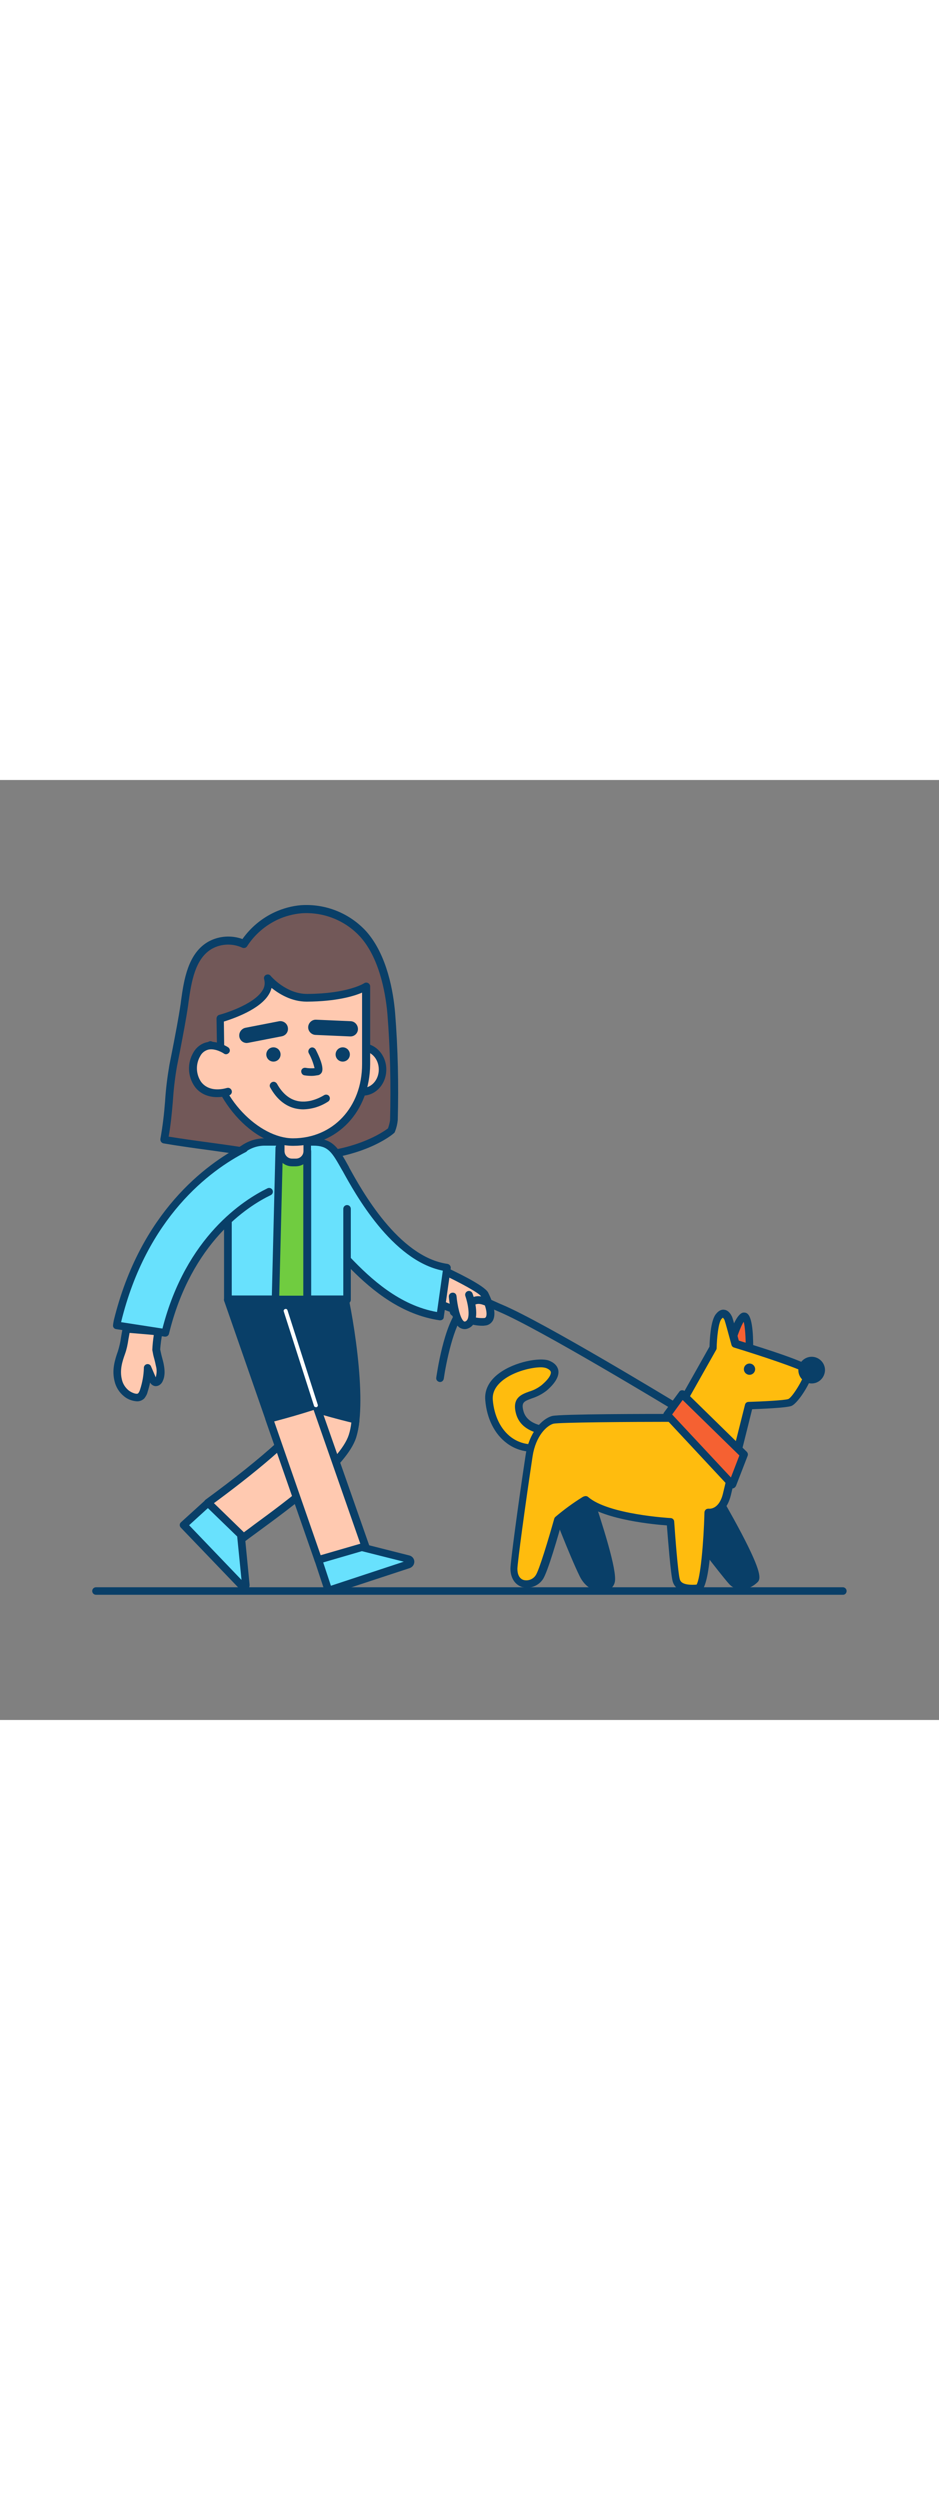 <svg version="1.1" id="Layer_1" xmlns="http://www.w3.org/2000/svg" xmlns:xlink="http://www.w3.org/1999/xlink" x="0px" y="0px" viewBox="0 0 500 500" style="width: 188px;" xml:space="preserve" data-imageid="dog-walking-79" imageName="Dog Walking" class="illustrations_image">
<rect x="0" y="0" width="500" height="500" fill="#808080" stroke="none"/>
<style type="text/css">
	.st0_dog-walking-79{fill:#725858;}
	.st1_dog-walking-79{fill:#093F68;}
	.st2_dog-walking-79{fill:#FFC9B0;}
	.st3_dog-walking-79{fill:#68E1FD;}
	.st4_dog-walking-79{fill:#70CC40;}
	.st5_dog-walking-79{fill:#FFFFFF;}
	.st6_dog-walking-79{fill:#F56132;}
	.st7_dog-walking-79{fill:#FFBC0E;}
</style>
<g id="character_dog-walking-79">
	<path class="st0_dog-walking-79" d="M147.2,72.3c4.2-1.9,8.6-3.1,13.2-3.5c12.5-0.9,24.7,3.9,33.1,13.2c9.7,10.8,13.7,28.2,14.9,42.3&#10;&#9;&#9;c1.5,18.9,1.9,37.8,1.4,56.7c-0.2,1.9-0.7,3.7-1.4,5.5c0,0-24.1,20.5-73.9,11.8c-15.6-2.7-31.4-4.3-47-6.9&#10;&#9;&#9;c2.6-13,2.3-26.5,4.8-39.4c2.1-10.8,4.4-21.6,6-32.7c1.6-10.9,3.2-25.8,14-31.6c5.5-2.9,12-3.1,17.6-0.5&#10;&#9;&#9;C134.1,80.7,140.1,75.5,147.2,72.3z"/>
	<path class="st1_dog-walking-79" d="M158.5,202.5c-8.2,0-16.3-0.8-24.4-2.2c-8-1.4-16.2-2.5-24.1-3.6c-7.5-1-15.3-2.1-22.9-3.4&#10;&#9;&#9;c-1.1-0.2-1.8-1.2-1.7-2.3c0,0,0,0,0-0.1c1.2-6.6,2-13.3,2.5-20c0.4-6.5,1.2-12.9,2.3-19.3c0.6-2.9,1.1-5.7,1.7-8.6&#10;&#9;&#9;c1.5-7.8,3.1-15.9,4.3-24l0.2-1.6c1.5-10.8,3.6-25.5,14.9-31.6c5.5-2.9,12-3.3,17.8-1.2c4.4-6.2,10.3-11.1,17.2-14.3l0,0&#10;&#9;&#9;c4.4-2,9.1-3.3,13.9-3.7c13.1-0.9,25.9,4.2,34.8,13.9c11.3,12.7,14.5,32.7,15.4,43.5c1.5,18.9,1.9,37.9,1.4,56.9&#10;&#9;&#9;c-0.2,2.1-0.7,4.2-1.5,6.2c-0.1,0.3-0.3,0.6-0.6,0.8C208.9,188.7,192.2,202.5,158.5,202.5z M89.8,189.7c6.9,1.1,13.9,2.1,20.7,3&#10;&#9;&#9;c8,1.1,16.2,2.2,24.3,3.6c44.9,7.9,68.5-8.5,71.8-11c0.5-1.4,0.9-2.9,1.1-4.3c0.5-18.8,0.1-37.7-1.4-56.4&#10;&#9;&#9;c-0.7-8.3-3.4-28.8-14.4-41.1c-8-8.8-19.6-13.4-31.4-12.6c-4.3,0.4-8.6,1.5-12.5,3.3l0,0c-6.7,3.1-12.4,8-16.4,14.2&#10;&#9;&#9;c-0.5,0.9-1.7,1.2-2.6,0.8c-5-2.3-10.9-2.2-15.8,0.4c-9.4,5.1-11.3,18-12.8,28.5l-0.2,1.6c-1.2,8.2-2.8,16.3-4.3,24.2&#10;&#9;&#9;c-0.6,2.9-1.1,5.7-1.7,8.6c-1.1,6.3-1.8,12.6-2.2,18.9C91.5,177.3,90.9,183.6,89.8,189.7z M147.2,72.3L147.2,72.3z"/>
	<path class="st2_dog-walking-79" d="M234.2,260c0,0,22,10,23.8,13.6c5.5,10.9,2.8,14.4,0,14.6c-7.8,0.4-13.2-3.7-15.8-4.7s2.6-0.9-0.6-1.9&#10;&#9;&#9;s-15.4-6.2-15.4-6.2L234.2,260z"/>
	<path class="st1_dog-walking-79" d="M256.9,290.3c-6.2,0-10.9-2.5-13.7-4.1c-0.7-0.4-1.2-0.7-1.7-0.9c-1.3-0.5-2-1.4-2-2.4&#10;&#9;&#9;c-4.4-1.6-13.6-5.6-14-5.8c-0.5-0.2-0.9-0.7-1.1-1.2c-0.2-0.5-0.1-1.1,0.1-1.6l8-15.3c0.5-1,1.7-1.4,2.6-0.9&#10;&#9;&#9;c6.8,3.1,22.8,10.7,24.8,14.5c3.4,6.8,4.2,11.9,2.5,15c-0.9,1.5-2.4,2.5-4.2,2.6C257.7,290.3,257.3,290.3,256.9,290.3z&#10;&#9;&#9; M244.7,282.5l0.3,0.2c2.8,1.5,7.1,3.8,12.8,3.5c0.4,0,0.7-0.2,0.9-0.5c0.8-1.3,0.5-4.9-2.6-11.1c-1.1-1.8-11.4-7.4-21-11.9&#10;&#9;&#9;l-6.1,11.6c3.6,1.5,10.9,4.6,13.2,5.3c0.8,0.3,2.4,0.8,2.5,2.5C244.8,282.2,244.8,282.3,244.7,282.5L244.7,282.5z M241.5,283.7&#10;&#9;&#9;L241.5,283.7z"/>
	<path class="st1_dog-walking-79" d="M144.4,301.4c12.6,2,25.3-2.3,34.2-11.4l-7.6-27.1l-35.8,5.5C135.1,268.4,122.8,298.1,144.4,301.4z"/>
	<path class="st1_dog-walking-79" d="M126.9,405l-16.3-20.4c32.7-23.9,52.5-42.3,55.2-50.7c2.2-6.7-18.8-34.8-26.9-63.1l42.6-3.6&#10;&#9;&#9;c4.1,14.3,12.3,63.2,6.1,82C181.9,367,140.9,394.1,126.9,405z"/>
	<path class="st1_dog-walking-79" d="M126.9,407c-0.6,0-1.2-0.3-1.6-0.8l-16.3-20.4c-0.4-0.4-0.5-1-0.4-1.5c0.1-0.6,0.4-1,0.8-1.4&#10;&#9;&#9;c31.5-23,51.8-41.6,54.5-49.7c0.8-2.4-4.1-11.6-8.7-20.5c-6.2-11.8-13.9-26.5-18.2-41.5c-0.3-1.1,0.3-2.2,1.3-2.5&#10;&#9;&#9;c0.2,0,0.3-0.1,0.5-0.1l42.6-3.6c1-0.1,1.9,0.5,2.1,1.5c3.6,12.6,12.6,63.3,6.1,83.2c-5,15.3-33.3,36.1-52,49.8&#10;&#9;&#9;c-3.8,2.8-7,5.1-9.4,7C127.8,406.8,127.4,407,126.9,407z M113.6,384.9l13.7,17.2c2.2-1.7,4.9-3.7,7.9-5.9&#10;&#9;&#9;c17.2-12.6,45.9-33.7,50.5-47.8c5.7-17.6-1.7-63.7-5.7-79.2l-38.4,3.2c4.3,13.8,11.4,27.3,17.2,38.3c6.9,13.2,10.2,19.8,9,23.6&#10;&#9;&#9;C163.9,346.4,132.9,370.7,113.6,384.9L113.6,384.9z"/>
	<path class="st2_dog-walking-79" d="M165.9,333.9c-2.8,8.4-22.6,26.8-55.2,50.6l16.3,20.5c13.9-10.8,54.9-38,60.8-55.8c0.9-2.9,1.4-5.8,1.7-8.8&#10;&#9;&#9;C181.5,338.5,173.6,336.3,165.9,333.9z"/>
	<path class="st1_dog-walking-79" d="M126.9,407c-0.6,0-1.2-0.3-1.6-0.8l-16.3-20.4c-0.4-0.4-0.5-1-0.4-1.5c0.1-0.6,0.4-1,0.8-1.4&#10;&#9;&#9;c31.4-23,51.8-41.6,54.5-49.6c0.3-1.1,1.5-1.6,2.5-1.3c0,0,0,0,0,0c7.1,2.2,14.8,4.4,23.4,6.5c1,0.2,1.6,1.2,1.6,2.2&#10;&#9;&#9;c-0.3,3.1-0.9,6.2-1.8,9.2c-5,15.3-33.3,36.1-52,49.8c-3.8,2.8-7,5.1-9.4,7C127.8,406.8,127.4,407,126.9,407z M113.6,384.9&#10;&#9;&#9;l13.7,17.2c2.2-1.7,4.9-3.6,7.9-5.9c17.2-12.6,45.9-33.7,50.5-47.8c0.7-2.1,1.1-4.3,1.4-6.6c-7.3-1.8-13.9-3.6-20.1-5.5&#10;&#9;&#9;C160.8,348.8,132,371.4,113.6,384.9L113.6,384.9z"/>
	<polygon class="st1_dog-walking-79" points="169.5,414.8 121.3,276.5 143.4,261.9 195.1,409.2 &#9;"/>
	<path class="st1_dog-walking-79" d="M169.5,416.9c-0.9,0-1.6-0.5-1.9-1.4l-48.2-138.3c-0.3-0.9,0-1.9,0.8-2.4l22.1-14.6c0.5-0.4,1.2-0.4,1.8-0.2&#10;&#9;&#9;c0.6,0.2,1.1,0.7,1.3,1.3l51.7,147.3c0.4,1-0.1,2.2-1.2,2.6c-0.1,0-0.2,0.1-0.3,0.1l-25.6,5.6C169.8,416.8,169.6,416.9,169.5,416.9&#10;&#9;&#9;z M123.7,277.3l47.1,135.1l21.6-4.7l-50.1-142.6L123.7,277.3z"/>
	<path class="st2_dog-walking-79" d="M143.3,339.8l26.2,75.1l25.6-5.6l-26.9-76.6C160,335.2,151.7,337.6,143.3,339.8z"/>
	<path class="st1_dog-walking-79" d="M169.5,416.9c-0.9,0-1.6-0.5-1.9-1.4l-26.2-75.1c-0.4-1,0.1-2.2,1.2-2.6c0.1,0,0.2-0.1,0.2-0.1&#10;&#9;&#9;c8.6-2.2,16.9-4.6,24.8-7.1c1-0.4,2.2,0.2,2.5,1.2c0,0,0,0,0,0l26.9,76.6c0.4,1-0.1,2.2-1.2,2.6c-0.1,0-0.2,0.1-0.3,0.1l-25.6,5.6&#10;&#9;&#9;C169.8,416.8,169.6,416.9,169.5,416.9z M146,341.2l24.8,71.3l21.6-4.7L167,335.1C160.2,337.3,153.2,339.3,146,341.2z"/>
	<path class="st3_dog-walking-79 targetColor" d="M184.2,207c-5.6-10.1-8-14.4-17.4-14.4H141c-10.9,0-19.7,8.8-19.7,19.7v64.2h63.5v-21.4&#10;&#9;&#9;c13.8,14.5,29.8,27.5,49.6,30.3l3.7-26C212.6,255.7,193.6,224,184.2,207z" style="fill: rgb(104, 225, 253);"/>
	<path class="st1_dog-walking-79" d="M234.4,287.4h-0.3c-20-2.9-35.6-15.5-47.3-27.3v16.4c0,1.1-0.9,2-2,2h-63.5c-1.1,0-2-0.9-2-2v-64.2&#10;&#9;&#9;c0-12,9.7-21.7,21.7-21.7h25.8c10.5,0,13.4,5.1,19,15.2l0.1,0.3l0,0c6.5,11.8,26.2,47.6,52.4,51.3c0.5,0.1,1,0.4,1.3,0.8&#10;&#9;&#9;c0.3,0.4,0.5,1,0.4,1.5l-3.7,26C236.3,286.7,235.4,287.4,234.4,287.4z M184.8,253.1c0.6,0,1.1,0.2,1.5,0.6&#10;&#9;&#9;c11.3,11.9,26.6,25.8,46.4,29.3l3.1-22c-27.2-5.4-46.8-41.1-53.4-53.1l-0.2-0.3c-5.5-9.7-7.3-13.1-15.5-13.1H141&#10;&#9;&#9;c-9.7,0-17.6,7.9-17.6,17.6v62.1h59.4v-19.3c0-0.8,0.5-1.6,1.3-1.9C184.3,253.1,184.5,253.1,184.8,253.1L184.8,253.1z"/>
	<polygon class="st4_dog-walking-79" points="148.7,195.6 146.6,276.4 163.6,276.4 163.6,197.4 &#9;"/>
	<path class="st1_dog-walking-79" d="M163.6,278.4h-16.9c-1.1,0-2-0.9-2-2c0,0,0-0.1,0-0.1l2-80.7c0-0.6,0.3-1.1,0.7-1.5c0.4-0.4,1-0.6,1.6-0.5&#10;&#9;&#9;l14.9,1.8c1,0.1,1.8,1,1.8,2v78.9C165.6,277.4,164.8,278.4,163.6,278.4C163.6,278.4,163.6,278.4,163.6,278.4z M148.7,274.3h12.8&#10;&#9;&#9;v-75.1l-10.9-1.3L148.7,274.3z"/>
	<path class="st2_dog-walking-79" d="M149.4,189.3h14.1l0,0v11.2c0,1.6-1.3,2.9-2.9,2.9h-8.2c-1.6,0-2.9-1.3-2.9-2.9V189.3L149.4,189.3z"/>
	<path class="st1_dog-walking-79" d="M157.6,205.5h-2.1c-4.4,0-8-3.6-8-8v-8.1c0-1.1,0.9-2,2-2h14.1c1.1,0,2,0.9,2,2v8.1&#10;&#9;&#9;C165.5,201.9,162,205.4,157.6,205.5z M151.5,191.3v6.1c0,2.2,1.8,4,4,4h2.1c2.2,0,4-1.8,4-4v-6.1H151.5z"/>
	<ellipse class="st2_dog-walking-79" cx="193.1" cy="154" rx="10.6" ry="11.8"/>
	<path class="st1_dog-walking-79" d="M193.1,167.9c-7,0-12.6-6.2-12.6-13.9s5.7-13.9,12.6-13.9s12.6,6.2,12.6,13.9S200.1,167.9,193.1,167.9z&#10;&#9;&#9; M193.1,144.2c-4.7,0-8.6,4.4-8.6,9.8s3.8,9.8,8.6,9.8s8.6-4.4,8.6-9.8S197.9,144.2,193.1,144.2L193.1,144.2z"/>
	<path class="st2_dog-walking-79" d="M156.1,192.6c-23.3,0-44.1-28.7-44.1-51.6l5.5,2.1l-0.2-16.2c0,0,29.1-7.7,25.3-21.2c0,0,8.6,10.2,20.8,10.1&#10;&#9;&#9;c22.6-0.1,31.4-6,31.4-6v41.4C194.9,174.1,179.3,192.6,156.1,192.6z"/>
	<path class="st1_dog-walking-79" d="M156.1,194.6c-24.4,0-46.1-30-46.1-53.6c0-0.7,0.3-1.3,0.9-1.7c0.6-0.4,1.3-0.5,1.9-0.2l2.7,1l-0.2-13.2&#10;&#9;&#9;c0-0.9,0.6-1.8,1.5-2c0.2,0,18.4-5,23.1-13.2c1-1.6,1.3-3.6,0.8-5.5c-0.4-1,0-2.2,1.1-2.6c0.9-0.4,1.9-0.1,2.5,0.8&#10;&#9;&#9;c0.1,0.1,8.1,9.4,19.2,9.4h0.1c21.5-0.1,30.2-5.6,30.3-5.7c0.9-0.6,2.1-0.4,2.8,0.5c0.3,0.4,0.4,0.8,0.4,1.2v41.4&#10;&#9;&#9;C196.9,176.4,179.7,194.6,156.1,194.6z M114.1,144c1.7,25,24.1,46.6,41.9,46.6c21.3,0,36.8-16.6,36.8-39.4v-38.1&#10;&#9;&#9;c-4.4,1.9-13.7,4.7-29.4,4.8h-0.1c-8.2,0-14.8-4.2-18.7-7.3c-0.3,1.1-0.7,2.2-1.3,3.2c-4.7,8.3-19.3,13.2-24.1,14.7l0.2,14.6&#10;&#9;&#9;c0,1.1-0.8,2-1.9,2.1c-0.3,0-0.6,0-0.8-0.1L114.1,144z"/>
	<ellipse class="st1_dog-walking-79" cx="145.6" cy="146" rx="3.8" ry="3.8"/>
	<circle class="st1_dog-walking-79" cx="182.5" cy="146" r="3.8"/>
	<path class="st1_dog-walking-79" d="M166,157.4c-1.3,0-2.6-0.1-3.9-0.3c-1.1-0.2-1.8-1.2-1.7-2.4c0.2-1.1,1.2-1.8,2.4-1.6c1.5,0.3,3.1,0.3,4.7,0.2&#10;&#9;&#9;c-0.7-2.8-1.7-5.5-3.1-8c-0.5-1-0.1-2.2,0.9-2.8s2.2-0.1,2.8,0.9c1.7,3.3,4.5,9.3,3.3,12c-0.4,0.8-1.1,1.4-1.9,1.6&#10;&#9;&#9;C168.2,157.2,167.1,157.4,166,157.4z"/>
	<path class="st1_dog-walking-79" d="M131.4,139.9c-2.3,0-4.1-1.9-4-4.1c0-1.9,1.4-3.6,3.3-4l18-3.5c2.2-0.3,4.3,1.2,4.6,3.5c0.3,2.1-1,4-3.1,4.5&#10;&#9;&#9;l-18,3.5C131.9,139.8,131.6,139.9,131.4,139.9z"/>
	<path class="st1_dog-walking-79" d="M186.5,136.4h-0.2l-18.3-0.8c-2.2-0.1-4-2-3.9-4.2s2-4,4.2-3.9l18.3,0.8c2.2,0,4,1.9,4,4.2&#10;&#9;&#9;C190.6,134.7,188.7,136.5,186.5,136.4L186.5,136.4z"/>
	<path class="st2_dog-walking-79" d="M120.3,143.9c0,0-10.1-7-15.6,2s-0.2,24.4,16.5,19.9"/>
	<path class="st1_dog-walking-79" d="M115.7,168.7c-5,0-9.3-1.9-12-5.6c-3.8-5.4-4.1-12.5-0.7-18.2c1.5-2.7,4.1-4.7,7.1-5.4&#10;&#9;&#9;c5.6-1.2,11.2,2.6,11.4,2.7c0.9,0.6,1.2,1.9,0.5,2.8s-1.9,1.2-2.8,0.5l0,0c-0.1-0.1-4.4-2.9-8.2-2.1c-1.9,0.5-3.5,1.7-4.4,3.5&#10;&#9;&#9;c-2.5,4.3-2.3,9.6,0.5,13.7c2.8,3.7,7.7,4.9,13.8,3.2c1.1-0.3,2.2,0.4,2.5,1.5s-0.4,2.2-1.5,2.5&#10;&#9;&#9;C119.8,168.4,117.7,168.7,115.7,168.7z"/>
	<path class="st1_dog-walking-79" d="M161.4,175.2c-1.4,0-2.8-0.2-4.2-0.5c-5.4-1.3-9.9-5-13.3-11.1c-0.6-1-0.2-2.2,0.8-2.8s2.2-0.2,2.8,0.8&#10;&#9;&#9;c2.8,5,6.4,8.1,10.7,9.1c7.3,1.7,14.2-3,14.3-3c0.9-0.6,2.2-0.4,2.8,0.5c0.6,0.9,0.4,2.2-0.5,2.8l0,0&#10;&#9;&#9;C170.7,173.7,166.1,175.1,161.4,175.2z"/>
	<path class="st3_dog-walking-79 targetColor" d="M169.5,414.8l5.4,16.3l42.6-14c0.8-0.2,1.2-1.1,0.9-1.8c-0.2-0.5-0.5-0.8-1-1l-24.9-6.3L169.5,414.8z" style="fill: rgb(104, 225, 253);"/>
	<path class="st1_dog-walking-79" d="M174.9,433.2c-0.9,0-1.7-0.6-1.9-1.4l-5.4-16.3c-0.4-1,0.2-2.2,1.2-2.6c0,0,0.1,0,0.1,0l23.1-6.7&#10;&#9;&#9;c0.4-0.1,0.7-0.1,1.1,0l24.9,6.3c1.9,0.5,3,2.4,2.5,4.2c-0.3,1.2-1.2,2.1-2.3,2.5l-42.6,14C175.4,433.2,175.2,433.2,174.9,433.2z&#10;&#9;&#9; M172.1,416.2l4.1,12.4l38.8-12.8l-22.3-5.6L172.1,416.2z"/>
	<path class="st3_dog-walking-79 targetColor" d="M110.7,384.5l-13,11.8l31.4,32.7c0.3,0.5,0.9,0.6,1.4,0.3c0.4-0.2,0.6-0.7,0.4-1.1l-2.6-26.7L110.7,384.5z" style="fill: rgb(104, 225, 253);"/>
	<path class="st1_dog-walking-79" d="M129.8,431.3c-0.8,0-1.6-0.4-2.2-1l-31.3-32.6c-0.8-0.8-0.8-2.1,0-2.8c0,0,0.1-0.1,0.1-0.1l13-11.8&#10;&#9;&#9;c0.8-0.7,2-0.7,2.8,0l17.5,17c0.3,0.3,0.6,0.8,0.6,1.3l2.6,26.7c0.1,1.3-0.6,2.6-1.8,3.1C130.7,431.3,130.2,431.3,129.8,431.3z&#10;&#9;&#9; M100.7,396.4l27.9,29.1l-2.3-23.1l-15.6-15.1L100.7,396.4z"/>
	<path class="st2_dog-walking-79" d="M67.4,291.9c-1,4.1-1.3,8.6-2.7,12.6c-1.7,4.9-3,9.6-1.7,14.9c0.6,2.7,2.1,5.1,4.3,6.9&#10;&#9;&#9;c1.8,1.5,5.9,3.4,7.9,1.3c0.7-0.8,1.2-1.7,1.4-2.8c1.3-3.8,2-7.8,2.1-11.8l2.4,5.5c0.3,0.8,0.8,1.6,1.7,1.8s1.7-0.8,2.1-1.7&#10;&#9;&#9;c0.8-2.4,0.9-5,0.3-7.4c-0.5-2.7-1.5-5.5-1.9-8.2c-0.1-0.9,1-9.6,1.3-9.6L67.4,291.9z"/>
	<path class="st1_dog-walking-79" d="M72.8,330.5c-2.5-0.2-4.9-1.1-6.8-2.7c-2.5-2-4.3-4.9-5-8c-1.5-6,0.1-11.2,1.8-16c0.7-2.3,1.3-4.7,1.6-7.1&#10;&#9;&#9;c0.3-1.8,0.6-3.6,1-5.3c0.2-1,1.1-1.6,2.2-1.5l17.2,1.5l0,0c1.1,0.1,1.9,1,1.9,2.1c0,0,0,0,0,0.1c0,0.3-0.1,0.6-0.3,0.9&#10;&#9;&#9;c-0.5,2.8-0.9,5.5-1.1,8.4c0.3,1.4,0.6,2.9,1,4.3c0.3,1.2,0.7,2.5,0.9,3.7c0.4,2.2,0.9,5.5-0.4,8.5c-0.8,2.1-2.5,3.2-4.3,3&#10;&#9;&#9;c-1.1-0.2-2-0.9-2.6-1.9c-0.3,1.7-0.8,3.4-1.3,5c-0.3,1.3-1,2.5-1.8,3.5C75.7,330,74.3,330.6,72.8,330.5z M69,294.1&#10;&#9;&#9;c-0.2,1.1-0.4,2.1-0.6,3.3c-0.4,2.7-0.9,5.3-1.8,7.8c-1.6,4.4-2.9,8.8-1.7,13.7c0.5,2.3,1.8,4.3,3.6,5.8c1.7,1.3,4.4,2.3,5.1,1.5&#10;&#9;&#9;c0.5-0.6,0.8-1.3,1-2c1.2-3.7,1.9-7.5,2-11.3c-0.1-1.1,0.7-2.1,1.8-2.2c1-0.1,1.8,0.5,2.1,1.4l2.4,5.6v0.1c0.6-2,0.7-4.2,0.1-6.2&#10;&#9;&#9;c-0.2-1.1-0.5-2.3-0.8-3.5c-0.5-1.6-0.8-3.2-1.1-4.9c0.1-2.7,0.4-5.4,0.8-8L69,294.1z M84.5,295.4L84.5,295.4z M84.7,295.4&#10;&#9;&#9;L84.7,295.4z M84.5,295.4L84.5,295.4z"/>
	<path class="st3_dog-walking-79 targetColor" d="M143.2,219c-12.8,6.1-43.2,25.6-55.3,75l-25.8-4c0.1-0.8,0.2-1.5,0.3-2.2c14-57.2,49.3-82.1,67.5-91.4" style="fill: rgb(104, 225, 253);"/>
	<path class="st1_dog-walking-79" d="M88,296.1h-0.3l-25.8-4c-1.1-0.1-1.9-1.1-1.7-2.2c0-0.2,0.2-1.6,0.4-2.5c14.1-57.3,49-83.1,68.5-93.1&#10;&#9;&#9;c1-0.5,2.2-0.1,2.7,0.9c0.5,1,0.1,2.2-0.9,2.7c-19,9.7-52.8,34.7-66.4,90.4v0.1l22,3.4c12.6-49,43.2-68.4,55.9-74.6&#10;&#9;&#9;c1-0.5,2.2-0.1,2.7,0.9s0.1,2.2-0.9,2.7l0,0c-12.3,5.9-42.3,25-54.2,73.7C89.8,295.5,88.9,296.1,88,296.1z"/>
	<path class="st5_dog-walking-79" d="M168.2,333.6c-0.5,0-0.9-0.3-1-0.7l-16.1-50.2c-0.2-0.5,0.1-1.1,0.7-1.3s1.1,0.1,1.3,0.7l16.1,50.2&#10;&#9;&#9;c0.2,0.5-0.1,1.1-0.6,1.3c0,0,0,0,0,0C168.4,333.6,168.3,333.6,168.2,333.6z"/>
	<path class="st1_dog-walking-79" d="M184.8,257.1c-1.1,0-2-0.9-2-2v-27c0-1.1,0.9-2,2-2s2,0.9,2,2v27C186.9,256.2,186,257.1,184.8,257.1&#10;&#9;&#9;C184.8,257.1,184.8,257.1,184.8,257.1z"/>
	<path class="st1_dog-walking-79" d="M358.8,334.9c-0.4,0-0.7-0.1-1.1-0.3c-0.7-0.4-70-42.4-91.9-51.7c-1.6-0.7-3-1.3-4.2-1.9&#10;&#9;&#9;c-7.3-3.3-7.9-3.6-13.9,2.4c-6.2,6.3-10.3,27.4-11.4,35.1c-0.2,1.1-1.2,1.9-2.3,1.7s-1.9-1.2-1.7-2.3c0.2-1.2,4-28.9,12.5-37.4&#10;&#9;&#9;c7.6-7.6,10.1-7,18.5-3.2c1.2,0.5,2.6,1.2,4.1,1.8c22.3,9.4,89.6,50.3,92.5,52c1,0.5,1.4,1.7,0.9,2.7&#10;&#9;&#9;C360.4,334.5,359.6,334.9,358.8,334.9L358.8,334.9z"/>
	<path class="st2_dog-walking-79" d="M241,274.7c0,0,1.4,17.5,7.5,15.1s1.1-16.1,1.1-16.1"/>
	<path class="st1_dog-walking-79" d="M247.4,292.1c-0.9,0-1.7-0.3-2.5-0.7c-4.6-2.9-5.7-14.3-5.9-16.5c-0.1-1.1,0.7-2.1,1.9-2.2s2.1,0.7,2.2,1.9&#10;&#9;&#9;c0.4,4.6,1.9,12.1,4,13.4c0.2,0.1,0.5,0.1,0.7,0c3.1-1.2,1.3-9.8,0-13.5c-0.4-1.1,0.2-2.2,1.2-2.6c1.1-0.4,2.2,0.2,2.6,1.2&#10;&#9;&#9;c0.6,1.6,5.3,15.6-2.3,18.6C248.6,292,248,292.1,247.4,292.1z"/>
</g>
<g id="line_dog-walking-79">
	<path class="st1_dog-walking-79" d="M448.9,433.4H51.1c-1.1,0-2-0.9-2-2s0.9-2,2-2h397.7c1.1,0,2,0.9,2,2S450,433.4,448.9,433.4z"/>
</g>
<g id="dog_dog-walking-79">
	<path class="st6_dog-walking-79" d="M387.9,304.7c0,0,4.8-18.8,8.3-19.3s3,19.3,3,19.3H387.9z"/>
	<path class="st1_dog-walking-79" d="M399.1,306.8h-11.3c-0.6,0-1.2-0.3-1.6-0.8c-0.4-0.5-0.5-1.1-0.4-1.8c3.4-13.3,6.8-20.3,9.9-20.9&#10;&#9;&#9;c0.9-0.1,1.8,0.1,2.4,0.7c2.9,2.5,3.1,14,2.9,20.7C401.2,305.9,400.3,306.8,399.1,306.8C399.2,306.8,399.2,306.8,399.1,306.8z&#10;&#9;&#9; M390.5,302.7h6.6c0-6.3-0.4-12.1-1.1-14.5C394.5,290.4,392.2,296.6,390.5,302.7z"/>
	<path class="st7_dog-walking-79" d="M292.2,346.1c0,0-13,0-15.5-9.9s6.6-7.3,13.1-13s7.5-10.2,1.6-12.4s-32.3,3.7-31,19s11.7,28.6,29.2,24.8&#10;&#9;&#9;L292.2,346.1z"/>
	<path class="st1_dog-walking-79" d="M283.8,357.3c-5,0.1-9.9-1.5-13.9-4.5c-6.5-4.8-10.7-13.1-11.5-22.9c-0.5-5.4,2-10.3,7.2-14.2&#10;&#9;&#9;c8.5-6.4,22-8.6,26.6-6.9c3.7,1.4,4.8,3.6,5.1,5.2c0.5,3.1-1.5,6.7-6.1,10.7c-2.4,1.9-5.1,3.3-7.9,4.2c-4.3,1.6-5.8,2.1-4.6,6.7&#10;&#9;&#9;c2.1,8.2,13.5,8.3,13.6,8.3c1.1,0,2,0.8,2,2c0,0.2,0,0.5-0.1,0.7l-2.6,8.6c-0.2,0.7-0.8,1.3-1.5,1.4&#10;&#9;&#9;C288,357.1,285.9,357.3,283.8,357.3z M288,312.4c-4.9,0-14,2.1-20,6.7c-4,3.1-5.9,6.6-5.6,10.6c0.7,8.6,4.3,15.9,9.9,20&#10;&#9;&#9;c4.4,3.2,9.7,4.4,15.7,3.3l1.5-5c-4.4-0.6-12.7-2.8-14.8-11.2c-2.1-8.2,3-10,7.1-11.5c2.4-0.7,4.7-1.9,6.7-3.5&#10;&#9;&#9;c4.9-4.2,4.9-6.3,4.8-6.9c-0.2-1-1.5-1.7-2.5-2.1C289.8,312.5,288.9,312.4,288,312.4z"/>
	<path class="st1_dog-walking-79" d="M380.9,380.4c0,0,24.5,41.2,20.8,44.8s-8.6,4.9-12.2,0.9s-24.3-30.6-23.7-31.1S380.9,380.4,380.9,380.4z"/>
	<path class="st1_dog-walking-79" d="M394.8,430.6h-0.2c-2.5-0.1-4.9-1.2-6.5-3.1c-2-2.2-8.5-10.4-13.5-17c-11.8-15.3-11.6-15.4-10.1-17&#10;&#9;&#9;c0.5-0.5,14.6-14.1,15.2-14.6c0.5-0.4,1.1-0.6,1.7-0.5c0.6,0.1,1.2,0.5,1.5,1c0.1,0.1,6.2,10.5,11.8,21.1&#10;&#9;&#9;c11.1,21.1,10.4,24.5,8.7,26.2C401,429,398,430.5,394.8,430.6z M368.3,395.4c3.5,5.2,19.5,25.8,22.7,29.4c0.9,1.1,2.2,1.7,3.6,1.8&#10;&#9;&#9;c1.7,0.1,3.7-0.9,5.5-2.6c0.4-3.7-9.5-23.2-19.6-40.3L368.3,395.4z"/>
	<path class="st1_dog-walking-79" d="M311.2,373.7c0,0.5,15.7,44.6,14.2,52.5c-0.9,5-10.7,5.4-15-3.5c-5.5-11.3-15.1-36.4-15.1-36.4L311.2,373.7z"/>
	<path class="st1_dog-walking-79" d="M320.3,431.7c-4,0-8.8-2.4-11.6-8.1c-5.5-11.2-14.8-35.6-15.2-36.6c-0.3-0.8-0.1-1.8,0.6-2.3l15.9-12.6&#10;&#9;&#9;c0.8-0.7,2.1-0.6,2.8,0.2c0.2,0.3,0.4,0.6,0.4,0.9c0.1,0.4,0.5,1.7,1.2,3.6c6.7,19.9,14.2,43.5,13,49.7c-0.5,2.7-2.8,4.7-5.9,5.1&#10;&#9;&#9;C321.1,431.7,320.7,431.7,320.3,431.7z M297.8,387c2.1,5.4,9.8,25.3,14.5,34.9c2.2,4.5,6,6.2,8.7,5.8c0.5-0.1,2.2-0.4,2.5-1.8&#10;&#9;&#9;c0.7-4-3.6-20-12.9-47.6c-0.1-0.4-0.2-0.8-0.4-1.1L297.8,387z M313.3,373.7L313.3,373.7z"/>
	<path class="st7_dog-walking-79" d="M358.9,339.3l21-37.2c0,0,0.2-13.1,2.9-16.6s4.6-0.4,5.1,0.9s3.8,13.5,3.8,13.5s38.4,11.7,39.1,14.2&#10;&#9;&#9;s-6.9,15.9-10.2,17s-21.7,1.6-21.7,1.6s-9.1,36.3-11.7,47.1s-9.9,9.8-9.9,9.8s-1.1,40-5.6,40.3s-10.2,0.2-11.5-4.2&#10;&#9;&#9;s-3.1-31.1-3.1-31.1s-33.8-1.8-45.1-11.7c-5,3.2-9.8,6.7-14.4,10.5c0,0-7.5,27.2-10.2,30.8c-4.4,5.8-13.5,4.3-13.4-4.8&#10;&#9;&#9;c0.1-3.8,4-33,8.1-60.1c1.8-11.5,8.2-17.9,12.6-19S358.9,339.3,358.9,339.3z"/>
	<path class="st1_dog-walking-79" d="M368.8,432.1c-3.8,0-9.2-0.8-10.6-5.8c-1.1-3.9-2.6-23.4-3.1-29.8c-7-0.5-32.3-2.9-43.3-11.1&#10;&#9;&#9;c-4.3,2.8-8.5,5.9-12.5,9.1c-1.6,5.7-7.7,27.4-10.4,30.9c-2.5,3.5-7,5-11.1,3.8c-3.8-1.3-6-5-6-9.8c0.1-3.9,3.9-32.7,8.1-60.4&#10;&#9;&#9;c1.8-11.7,8.5-19.2,14.1-20.7c4.3-1.1,53.6-1.1,63.6-1.1l20.2-35.8c0.1-3.2,0.5-13.8,3.4-17.3c1.7-2.2,3.4-2.5,4.5-2.3&#10;&#9;&#9;c2.4,0.3,3.6,2.7,4.1,3.7c0.5,1.2,2.6,9,3.6,12.7c38.4,11.7,39,14.1,39.4,15.3c1.1,3.7-7.5,18.1-11.5,19.5c-3,1-15.7,1.5-20.8,1.7&#10;&#9;&#9;c-1.7,7-9.1,36.2-11.3,45.6c-1.9,8-6.5,10.7-9.9,11.3c-1.2,39.9-5.7,40.3-7.5,40.4C371.1,432,370,432.1,368.8,432.1z M311.9,380.9&#10;&#9;&#9;c0.5,0,1,0.2,1.3,0.5c10.7,9.3,43.5,11.2,43.9,11.2c1,0,1.9,0.9,1.9,1.9c0.5,7.4,2,27.3,3,30.7c0.4,1.4,1.8,3.3,8.9,2.8&#10;&#9;&#9;c2-3,3.8-22,4.2-38.4c0-0.6,0.3-1.1,0.7-1.5c0.4-0.4,1-0.5,1.6-0.5c0.5,0.1,5.6,0.4,7.6-8.2c2.5-10.7,11.6-46.8,11.7-47.1&#10;&#9;&#9;c0.2-0.9,1-1.5,1.9-1.5c7-0.2,19-0.8,21.1-1.5s8.3-10.9,8.8-14.2c-3.4-2.1-21.3-8.2-37.6-13.2c-0.7-0.2-1.2-0.7-1.4-1.4&#10;&#9;&#9;c-1.6-5.9-3.4-12.5-3.7-13.2c-0.2-0.5-0.5-0.9-0.9-1.3c0,0-0.3,0.2-0.8,0.8c-1.6,2-2.4,10.2-2.5,15.4c0,0.4-0.1,0.7-0.3,1l-21,37.2&#10;&#9;&#9;c-0.4,0.6-1,1-1.8,1c-23.1,0-60.8,0.3-63.8,1c-3.4,0.9-9.4,6.3-11.1,17.3c-4,26.5-8,56.2-8.1,59.9c0,3,1.1,5.2,3.2,5.9&#10;&#9;&#9;c2.4,0.7,5.1-0.3,6.5-2.4c1.8-2.4,7-19.8,9.9-30.1c0.1-0.4,0.3-0.7,0.6-1c4.6-3.9,9.5-7.5,14.7-10.7&#10;&#9;&#9;C311.1,381,311.5,380.9,311.9,380.9L311.9,380.9z"/>
	<polygon class="st6_dog-walking-79" points="396.2,358.8 363.3,326.6 355.3,337.7 390,374.7 &#9;"/>
	<path class="st1_dog-walking-79" d="M390,376.8c-0.6,0-1.1-0.2-1.5-0.6L353.8,339c-0.7-0.7-0.8-1.8-0.2-2.6l8.1-11c0.3-0.5,0.9-0.8,1.5-0.8&#10;&#9;&#9;c0.6,0,1.2,0.2,1.6,0.6l32.8,32.1c0.6,0.6,0.8,1.4,0.5,2.2l-6.2,16c-0.3,0.6-0.8,1.1-1.5,1.3C390.3,376.8,390.1,376.8,390,376.8z&#10;&#9;&#9; M357.9,337.5l31.3,33.5l4.5-11.7l-30.2-29.5L357.9,337.5z"/>
	<circle class="st1_dog-walking-79" cx="399.1" cy="313.4" r="3"/>
	<circle class="st1_dog-walking-79" cx="432.2" cy="313.9" r="5"/>
	<path class="st1_dog-walking-79" d="M432.2,321c-3.9,0-7.1-3.2-7.1-7.1c0-3.9,3.2-7.1,7.1-7.1c3.9,0,7.1,3.2,7.1,7.1c0,0,0,0,0,0&#10;&#9;&#9;C439.2,317.8,436.1,321,432.2,321C432.2,321,432.2,321,432.2,321z M432.2,311c-1.7,0-3,1.3-3,3s1.3,3,3,3s3-1.3,3-3&#10;&#9;&#9;S433.8,311,432.2,311z"/>
</g>
</svg>